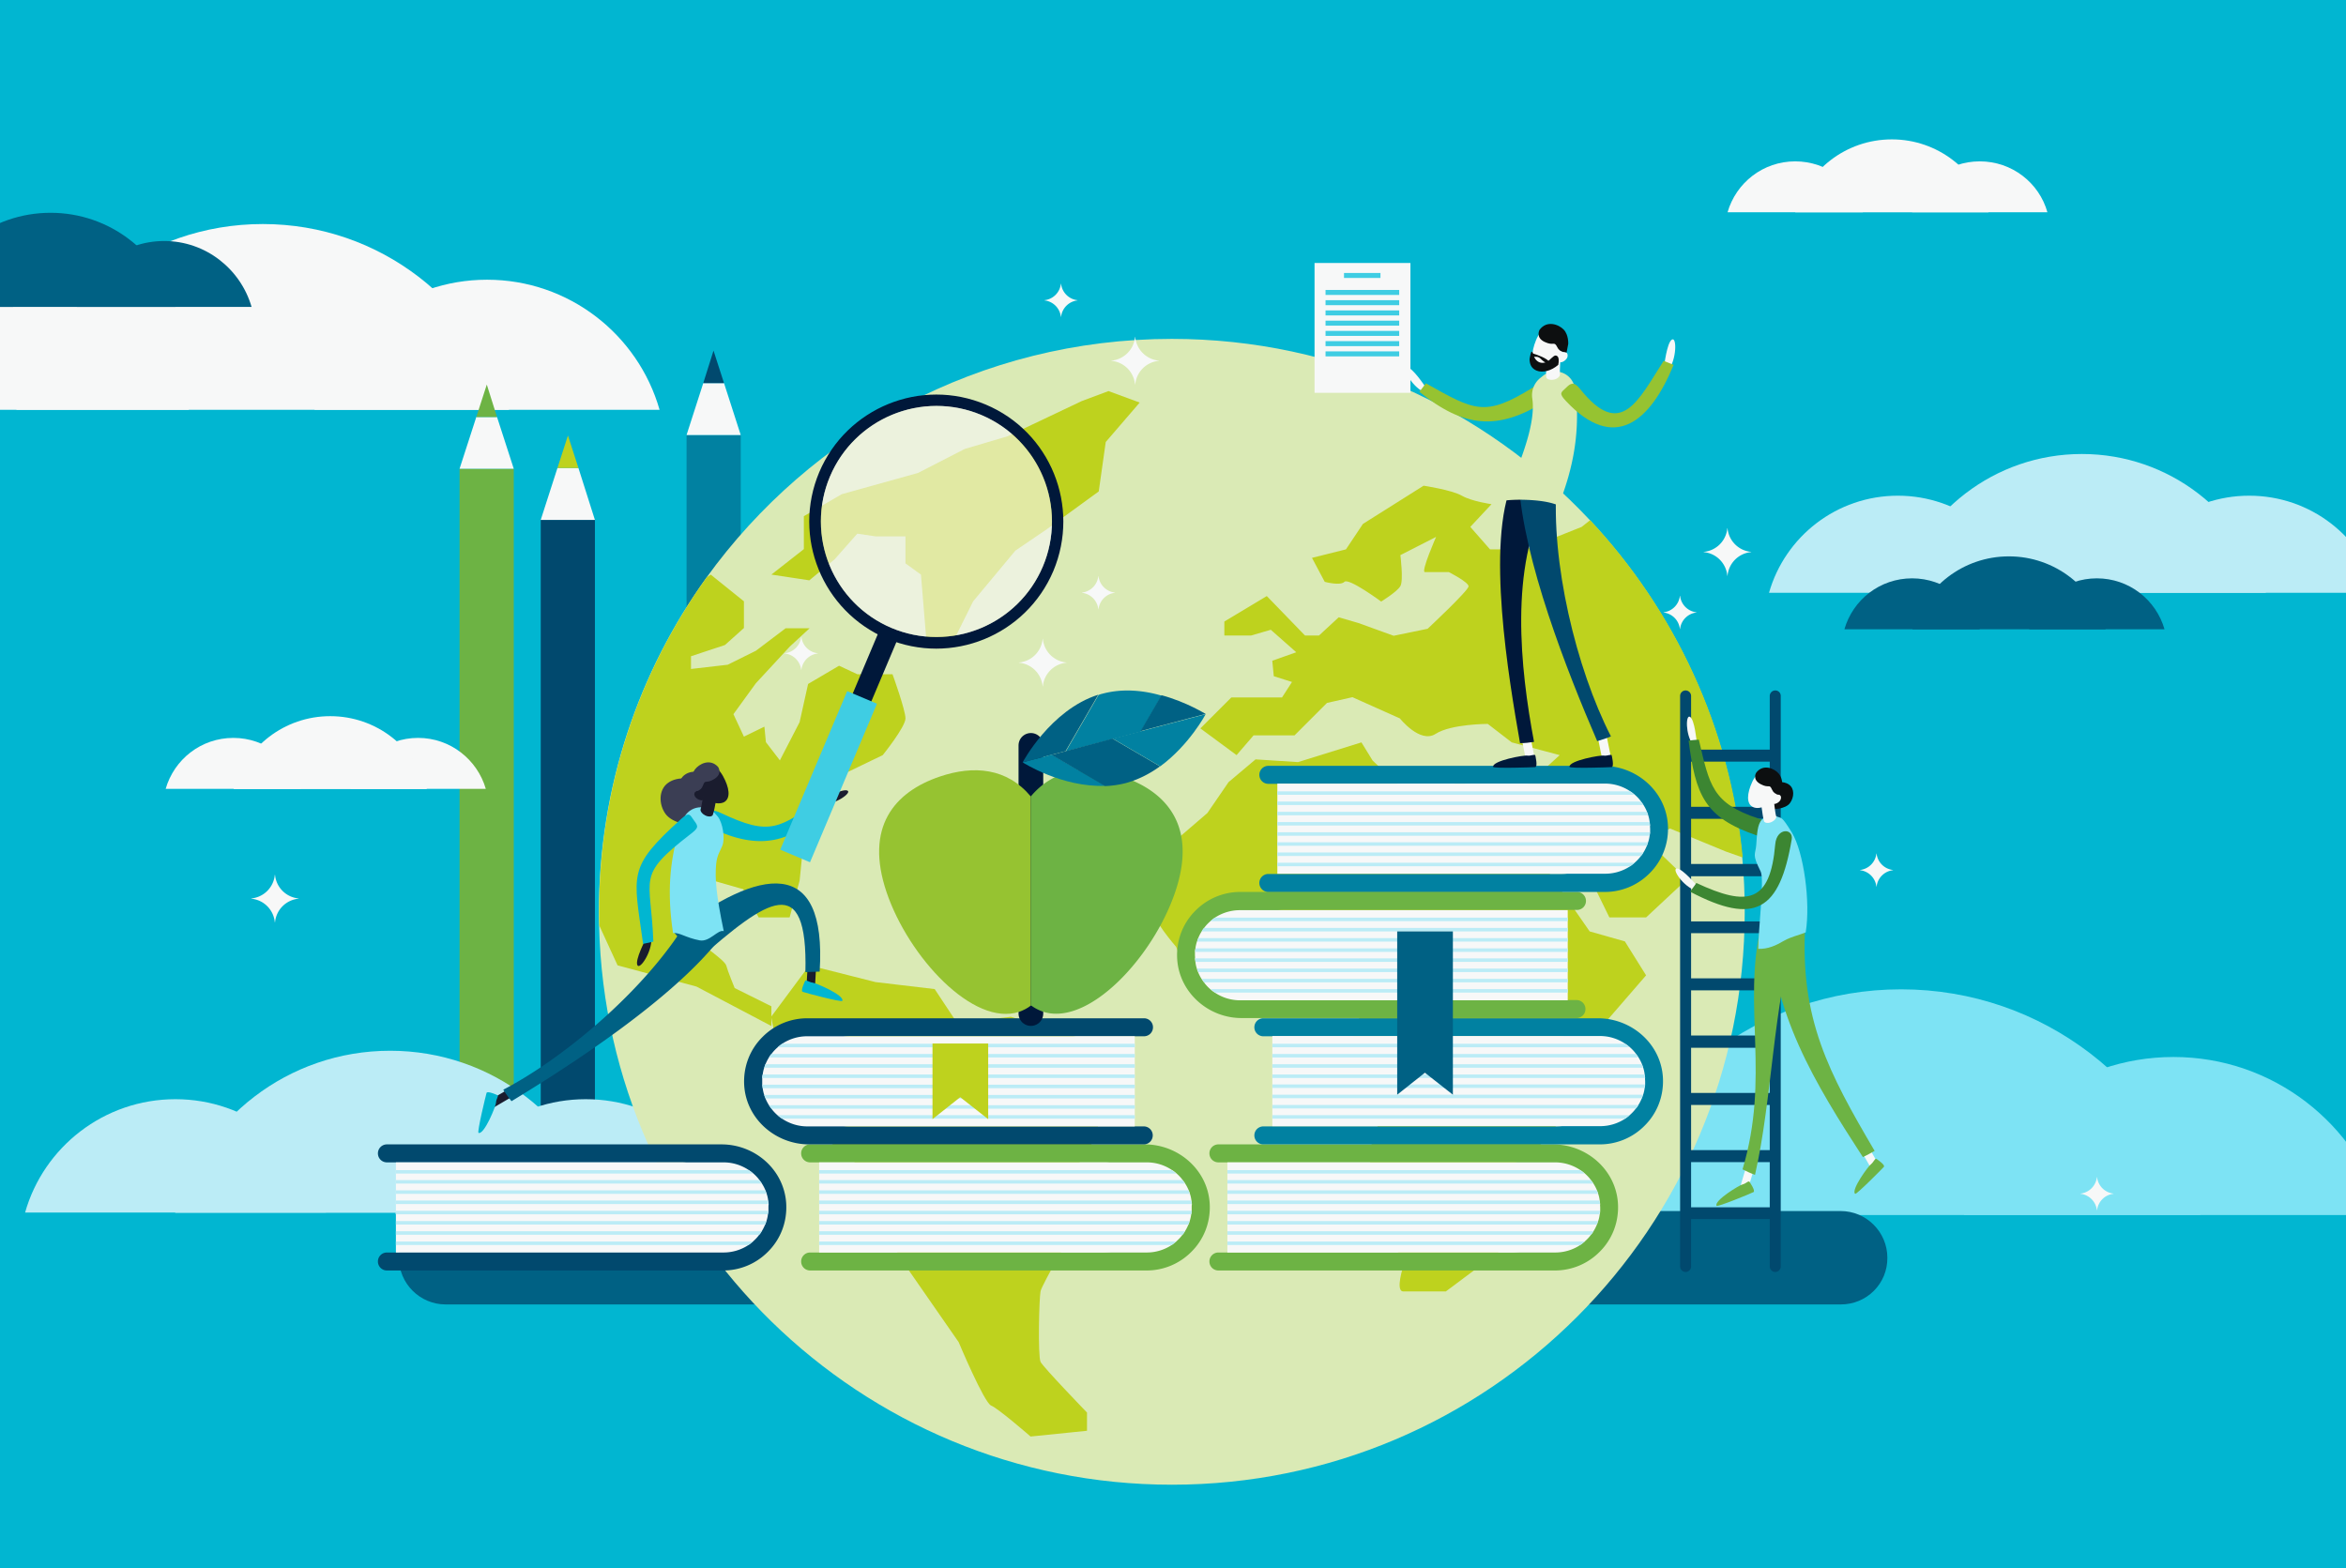 <svg viewBox="0 0 380 254" fill="none" xmlns="http://www.w3.org/2000/svg"><rect x="0" y="0" width="380" height="254" fill="#333333" stroke="none"/><g clip-path="url(#clip0)"><path d="M432.35 0H-53v254h485.35V0z" fill="#01B6D1"/><path d="M2.65 45.309c-13.267 0-24.47 8.898-27.949 21.072h55.896C27.12 54.207 15.956 45.309 2.65 45.309zM78.89 45.309c-13.267 0-24.47 8.898-27.949 21.072h55.897c-3.479-12.174-14.682-21.072-27.948-21.072z" fill="#F7F8F8"/><path d="M42.57 36.29c-18.97 0-34.946 12.7-39.92 30.09h79.799c-4.935-17.39-20.91-30.09-39.88-30.09z" fill="#F7F8F8"/><path d="M83.218 75.926H74.44v120.933h8.777V75.926z" fill="#6DB344"/><path d="M77.15 67.553l-2.709 8.373h8.777l-2.71-8.373H77.15z" fill="#F7F8F8"/><path d="M78.85 62.295l-1.7 5.258h3.358l-1.658-5.258z" fill="#6DB344"/><path d="M119.982 70.466h-8.776v120.933h8.776V70.466z" fill="#0181A1"/><path d="M113.916 62.053l-2.71 8.413h8.776l-2.709-8.413h-3.357z" fill="#F7F8F8"/><path d="M115.574 56.795l-1.658 5.258h3.357l-1.699-5.258zM96.363 84.217h-8.777V205.15h8.777V84.217z" fill="#01496E"/><path d="M90.296 75.804l-2.71 8.413h8.777l-2.67-8.413h-3.397z" fill="#F7F8F8"/><path d="M91.995 70.546l-1.699 5.258h3.397l-1.698-5.258z" fill="#BED21E"/><path d="M28.413 178.052c-11.567 0-21.355 7.765-24.348 18.362h48.737c-3.074-10.597-12.822-18.362-24.389-18.362zM94.866 178.052c-11.568 0-21.356 7.765-24.349 18.362h48.737c-3.033-10.597-12.78-18.362-24.388-18.362z" fill="#BBECF6"/><path d="M63.196 170.205c-16.542 0-30.496 11.082-34.824 26.25H97.98c-4.288-15.168-18.241-26.25-34.784-26.25z" fill="#BBECF6"/><path d="M259.44 171.216c-16.138 0-29.728 10.799-33.934 25.603h67.908c-4.247-14.804-17.877-25.603-33.974-25.603zM352.061 171.216c-16.138 0-29.728 10.799-33.934 25.603h67.908c-4.246-14.804-17.877-25.603-33.974-25.603z" fill="#7DE3F4"/><path d="M307.934 160.255c-23.054 0-42.468 15.451-48.494 36.563h96.989c-6.026-21.112-25.481-36.563-48.495-36.563z" fill="#7DE3F4"/><path d="M290.786 26.137c-5.218 0-9.586 3.478-10.961 8.25h21.922c-1.375-4.772-5.744-8.25-10.961-8.25zM320.676 26.137c-5.218 0-9.586 3.478-10.961 8.25h21.921c-1.334-4.772-5.743-8.25-10.96-8.25z" fill="#F7F8F8"/><path d="M306.438 22.578c-7.442 0-13.711 4.974-15.652 11.81h31.305c-1.941-6.795-8.21-11.81-15.653-11.81zM37.797 119.527c-5.218 0-9.586 3.478-10.961 8.251h21.922c-1.335-4.732-5.744-8.251-10.961-8.251zM67.727 119.527c-5.218 0-9.586 3.478-10.961 8.251h21.921c-1.375-4.732-5.743-8.251-10.96-8.251z" fill="#F7F8F8"/><path d="M53.49 116.008c-7.442 0-13.712 4.975-15.653 11.81h31.305c-1.941-6.835-8.21-11.81-15.652-11.81z" fill="#F7F8F8"/><path d="M307.409 80.294c-9.909 0-18.281 6.633-20.87 15.733h41.74c-2.588-9.1-10.961-15.733-20.87-15.733zM364.316 80.294c-9.909 0-18.281 6.633-20.87 15.733h41.741c-2.589-9.1-10.921-15.733-20.871-15.733z" fill="#BBECF6"/><path d="M337.218 73.54c-14.156 0-26.128 9.504-29.809 22.487h59.617c-3.721-12.983-15.652-22.487-29.808-22.487z" fill="#BBECF6"/><path d="M298.188 211.298H72.176c-4.166 0-7.563-3.397-7.563-7.563s3.397-7.564 7.563-7.564h225.971c4.166 0 7.564 3.398 7.564 7.564.04 4.206-3.357 7.563-7.523 7.563zM309.714 93.682c-5.218 0-9.586 3.478-10.961 8.251h21.922c-1.335-4.773-5.744-8.251-10.961-8.251zM339.644 93.682c-5.218 0-9.586 3.478-10.961 8.251h21.922c-1.375-4.773-5.744-8.251-10.961-8.251z" fill="#006184"/><path d="M325.407 90.123c-7.442 0-13.711 4.974-15.653 11.81h31.305c-1.941-6.836-8.25-11.81-15.652-11.81zM-12.033 39.04c-6.714 0-12.376 4.529-14.156 10.677H2.123c-1.78-6.148-7.442-10.678-14.156-10.678zM26.593 39.04c-6.714 0-12.376 4.529-14.156 10.677H40.75c-1.78-6.148-7.442-10.678-14.156-10.678z" fill="#006184"/><path d="M8.19 34.469c-9.586 0-17.715 6.43-20.223 15.248h40.446C25.905 40.9 17.776 34.469 8.19 34.469z" fill="#006184"/><path d="M282.606 147.717c0 51.245-41.538 92.783-92.783 92.783-50.476 0-91.57-40.324-92.783-90.518-.04-.768-.04-1.496-.04-2.265 0-20.223 6.471-38.909 17.432-54.157 16.906-23.418 44.369-38.666 75.391-38.666 26.694 0 50.76 11.284 67.666 29.323 13.671 14.601 22.731 33.611 24.712 54.643.283 2.912.405 5.864.405 8.857z" fill="#DAEAB5"/><path d="M199.004 126.685l-3.438 5.016-6.633 5.702s-.971 9.586-1.861 10.274c-.89.687 3.438 5.703 3.438 5.703l2.427 6.188 7.401.93 8.696-2.305 9.586.687 3.883 1.618-3.64 6.876 6.188 9.383-3.438 10.274 2.508 9.585 3.195 8.453s-1.375 4.126 0 4.126h6.876l13.468-10.071v-11.446s8.008-9.586 8.453-10.274c.445-.687 3.196-10.96 3.196-10.96l7.32-8.454-3.438-5.5-5.703-1.618-9.343-13.469-3.195-8.008-8.696-2.75-6.633 3.64-3.64-3.64-3.64-3.438-1.82-2.953-10.273 3.196-6.876-.445-4.368 3.68zM131.095 156.373l-6.188 8.331 3.074 15.208 6.067 4.813 8.211 6.633 3.195 11.891 9.828 14.156s4.126 9.829 5.258 10.274c1.133.445 6.39 5.015 6.39 5.015l9.141-.93v-2.953s-7.078-7.321-7.523-8.21c-.445-.931-.242-10.274 0-11.447.243-1.132 5.946-10.96 5.946-10.96l-1.618-7.078s5.015-6.876 5.015-8.009c0-1.132-1.132-6.188-1.132-6.188l-1.375-8.615-11.649-3.6-8.696 1.012-3.64-5.501-9.585-1.133-10.719-2.709z" fill="#BED21E"/><path d="M270.512 134.208l-3.882 1.821 6.633 6.39-6.633 6.188h-5.946l-4.813-9.828-6.188-5.501-4.813-3.883 7.765-7.078-7.765-2.062-3.883-2.993s-5.946 0-8.453 1.617c-2.508 1.618-5.784-2.507-5.784-2.507l-7.685-3.438-4.125.93-5.258 5.258h-6.633l-2.751 3.195-5.864-4.327 5.015-5.016h8.211l1.617-2.507-2.952-.931-.243-2.507 3.883-1.375-4.125-3.64-3.196.93h-4.327v-2.265l6.875-4.126 6.189 6.391h2.265l3.195-2.953 3.195.93 5.703 2.063 5.501-1.132s6.633-6.189 6.633-6.876c0-.688-3.196-2.305-3.196-2.305h-3.882c-.688 0 1.82-5.703 1.82-5.703l-5.784 2.952s.526 4.126 0 5.016c-.526.93-3.114 2.507-3.114 2.507s-5.258-3.883-5.946-3.195c-.688.688-3.195 0-3.195 0l-2.063-3.883 5.501-1.375 2.75-4.125 9.828-6.189s4.571.688 6.189 1.618c1.617.93 4.813 1.375 4.813 1.375l-3.438 3.68 3.195 3.641h5.703l9.141-3.64 1.375-1.092c13.67 14.6 22.73 33.61 24.712 54.642l-2.75-.971-9.02-3.721zM146.667 116.372c0 1.375-3.68 5.945-3.68 5.945l-5.703 2.75-6.633 6.391-1.133 11.203-1.618 5.946h-5.015l-2.508-4.571-4.813-1.375-4.57 4.328.687 4.57s5.703 3.883 5.946 4.813c.243.931 1.375 3.681 1.375 3.681l5.946 2.953v3.195l-12.134-6.391-12.781-3.438-2.953-6.43c-.04-.769-.04-1.497-.04-2.265 0-20.223 6.471-38.909 17.432-54.157l.647-.445 5.38 4.327v4.328l-3.074 2.75-5.501 1.821v2.062l5.946-.687 4.57-2.265 4.813-3.64h3.883l-3.195 2.952-5.501 5.946-3.64 5.015 1.699 3.64 3.316-1.618.243 2.508 2.265 2.952 3.195-6.188 1.375-6.188 5.016-2.953 2.952 1.376h5.703c.04.08 2.103 5.824 2.103 7.159zM141.854 86.887h4.813v4.368l2.508 1.82.89 10.758h4.368l3.195-6.43 6.835-8.21 5.056-3.439 8.453-6.148 1.133-8.008 5.5-6.39-5.055-1.86-4.328 1.617-12.012 5.703-6.957 2.063-7.564 3.882-12.336 3.438-6.147 3.56v5.338l-5.258 4.126 6.148.93 4.125-3.438 3.64-4.125 2.993.445z" fill="#BED21E"/><path d="M127.343 194.877c.203 3.115-.97 5.946-2.993 7.928a10.176 10.176 0 01-7.239 2.993h-54.44a1.45 1.45 0 01-1.456-1.456 1.45 1.45 0 011.455-1.456h47.444c3.721 0 7.037-2.67 7.482-6.35.566-4.449-2.912-8.251-7.24-8.251H62.671a1.45 1.45 0 01-1.456-1.456 1.45 1.45 0 011.455-1.456h54.198c5.42 0 10.111 4.085 10.475 9.504z" fill="#01496E"/><path d="M124.472 195.605v.526c0 .202-.041.405-.081.566a5.29 5.29 0 01-.243 1.092c-.081.203-.121.405-.202.567-.162.364-.324.728-.566 1.092-.122.202-.243.404-.405.566-.283.404-.647.768-1.011 1.092-.243.202-.485.404-.728.566a7.319 7.319 0 01-4.044 1.214H64.127v-14.601h53.065c1.496 0 2.871.445 4.044 1.213.283.162.526.364.769.566.364.324.728.688 1.011 1.092.162.203.283.364.404.567.202.323.405.687.566 1.092.081.202.162.364.203.566.121.364.202.728.242 1.092.041.202.041.364.081.566-.04.202-.04.364-.04.566z" fill="#F7F8F8"/><path d="M121.964 190.105H64.126v-.566h57.07c.283.161.525.323.768.566zM123.38 191.722H64.126v-.566h58.849c.121.202.283.405.405.566zM124.108 193.381H64.126v-.567h59.82c.04.203.121.364.162.567zM124.431 195.039H64.126v-.566h60.265c0 .202.04.364.04.566zM124.431 196.131c0 .203-.04.405-.081.567H64.086v-.567h60.345zM124.148 197.79c-.081.202-.121.404-.202.566h-59.82v-.566h60.022zM123.38 199.448c-.122.202-.243.404-.405.566H64.126v-.566h59.254zM121.964 201.106c-.243.202-.485.404-.728.566h-57.11v-.566h57.838z" fill="#BBECF6"/><path d="M195.94 194.877c.202 3.115-.971 5.946-2.993 7.928a10.18 10.18 0 01-7.24 2.993h-54.48a1.45 1.45 0 01-1.456-1.456 1.45 1.45 0 011.456-1.456h47.443c3.721 0 7.037-2.67 7.482-6.35.566-4.449-2.912-8.251-7.24-8.251h-47.685a1.45 1.45 0 01-1.456-1.456 1.45 1.45 0 011.456-1.456h54.197c5.42 0 10.152 4.085 10.516 9.504z" fill="#6DB344"/><path d="M193.028 195.605v.526c0 .202-.041.405-.081.566-.04.364-.121.728-.243 1.092-.081.203-.121.405-.202.567-.162.364-.324.728-.566 1.092-.122.202-.243.404-.405.566-.283.404-.647.768-1.011 1.092a8.807 8.807 0 01-.728.566 7.319 7.319 0 01-4.044 1.214h-53.065v-14.601h53.065c1.496 0 2.871.445 4.044 1.213.283.162.526.364.769.566.364.324.728.688 1.011 1.092.162.203.283.364.404.567.202.323.405.687.567 1.092.08.202.161.364.202.566.121.364.202.728.242 1.092.041.202.041.364.081.566-.04.202-.04.364-.04.566z" fill="#F7F8F8"/><path d="M190.52 190.105h-57.837v-.566h57.069c.283.161.526.323.768.566zM191.936 191.722h-59.253v-.566h58.848c.162.202.283.405.405.566zM192.704 193.381h-60.021v-.567h59.819c.081.203.121.364.202.567zM193.028 195.039h-60.345v-.566h60.264c.04.202.04.364.081.566zM193.028 196.131c0 .203-.041.405-.081.567h-60.264v-.567h60.345zM192.704 197.79c-.081.202-.121.404-.202.566h-59.819v-.566h60.021zM191.936 199.448c-.122.202-.243.404-.405.566h-58.848v-.566h59.253zM190.52 201.106a8.807 8.807 0 01-.728.566h-57.109v-.566h57.837z" fill="#BBECF6"/><path d="M262.069 194.877c.202 3.115-.97 5.946-2.993 7.928a10.177 10.177 0 01-7.24 2.993h-54.48a1.45 1.45 0 01-1.456-1.456 1.45 1.45 0 011.456-1.456h47.443c3.721 0 7.037-2.67 7.482-6.35.567-4.449-2.912-8.251-7.239-8.251h-47.686a1.45 1.45 0 01-1.456-1.456 1.45 1.45 0 011.456-1.456h54.197c5.42 0 10.152 4.085 10.516 9.504z" fill="#6DB344"/><path d="M259.198 195.605v.526c0 .202-.041.405-.081.566a5.356 5.356 0 01-.243 1.092c-.081.203-.121.405-.202.567-.162.364-.324.728-.566 1.092-.122.202-.243.404-.405.566-.283.404-.647.768-1.011 1.092-.243.202-.485.404-.728.566a7.32 7.32 0 01-4.045 1.214h-53.105v-14.601h53.065a7.33 7.33 0 014.045 1.213c.283.162.525.364.768.566.364.324.728.688 1.011 1.092.162.203.283.364.405.567.202.323.404.687.566 1.092.081.202.162.364.202.566.121.364.202.728.243 1.092.04.202.04.364.081.566-.041.202 0 .364 0 .566z" fill="#F7F8F8"/><path d="M256.65 190.105h-57.838v-.566h57.069c.283.161.566.323.769.566zM258.065 191.722h-59.253v-.566h58.849c.161.202.283.405.404.566zM258.834 193.381h-60.022v-.567h59.819c.081.203.162.364.203.567zM259.157 195.039h-60.345v-.566h60.264c.041.202.081.364.081.566zM259.157 196.131c0 .203-.04.405-.081.567h-60.264v-.567h60.345zM258.834 197.79c-.081.202-.122.404-.203.566h-59.819v-.566h60.022zM258.106 199.448c-.122.202-.243.404-.405.566h-58.889v-.566h59.294zM256.69 201.106c-.243.202-.485.404-.728.566h-57.15v-.566h57.878z" fill="#BBECF6"/><path d="M120.549 175.868c-.202-3.115.971-5.946 2.993-7.928a10.18 10.18 0 017.24-2.993h54.521a1.45 1.45 0 011.456 1.456 1.45 1.45 0 01-1.456 1.456H137.82c-3.721 0-7.038 2.67-7.483 6.35-.566 4.449 2.912 8.251 7.24 8.251h47.686a1.45 1.45 0 011.456 1.456 1.45 1.45 0 01-1.456 1.456h-54.198c-5.42 0-10.152-4.085-10.516-9.504z" fill="#01496E"/><path d="M123.462 175.14v-.526c0-.202.04-.405.08-.566.041-.364.122-.728.243-1.092.081-.203.121-.405.202-.567.162-.364.324-.728.567-1.092.121-.202.242-.404.404-.566.283-.404.647-.768 1.011-1.092.243-.202.486-.404.728-.566a7.32 7.32 0 014.045-1.214h53.065v14.601h-53.025a7.326 7.326 0 01-4.044-1.213c-.283-.162-.526-.364-.769-.566-.364-.324-.728-.688-1.011-1.092a4.842 4.842 0 01-.404-.567 6.81 6.81 0 01-.567-1.092c-.081-.202-.161-.364-.202-.566a5.356 5.356 0 01-.243-1.092c-.04-.202-.04-.364-.08-.566v-.566z" fill="#F7F8F8"/><path d="M125.969 180.64h57.838v.566h-57.069a3.402 3.402 0 01-.769-.566zM124.554 179.022h59.253v.567h-58.849c-.121-.203-.283-.405-.404-.567zM123.785 177.364h60.022v.566h-59.779c-.081-.202-.162-.404-.243-.566zM123.462 175.706h60.345v.566h-60.265c-.04-.202-.04-.364-.08-.566zM123.462 174.614c0-.203.04-.405.08-.567h60.265v.567h-60.345zM123.785 172.955c.081-.202.121-.404.202-.566h59.82v.566h-60.022zM124.554 171.297c.121-.202.242-.404.404-.566h58.849v.566h-59.253zM125.969 169.639c.243-.202.486-.404.728-.566h57.11v.566h-57.838z" fill="#BBECF6"/><path d="M269.349 174.452c.203 3.114-.97 5.946-2.993 7.927a10.172 10.172 0 01-7.239 2.993h-54.481a1.45 1.45 0 01-1.456-1.456 1.45 1.45 0 011.456-1.456h47.443c3.721 0 7.038-2.669 7.483-6.35.566-4.449-2.913-8.251-7.24-8.251h-47.686a1.45 1.45 0 01-1.456-1.456 1.45 1.45 0 011.456-1.456h54.198c5.419 0 10.151 4.085 10.515 9.505z" fill="#0181A1"/><path d="M266.478 175.14v.525c0 .203-.041.405-.081.567a5.29 5.29 0 01-.243 1.092c-.081.202-.121.404-.202.566-.162.364-.324.728-.566 1.092-.122.202-.243.404-.405.566-.283.405-.647.769-1.011 1.092-.243.202-.485.405-.728.566a7.319 7.319 0 01-4.044 1.214h-53.106v-14.601h53.065c1.497 0 2.872.445 4.045 1.213.283.162.525.364.768.566.364.324.728.688 1.011 1.093.162.202.283.364.405.566.202.323.404.687.566 1.092.081.202.162.364.202.566.122.364.202.728.243 1.092.04.202.04.364.081.566-.041.203 0 .405 0 .567z" fill="#F7F8F8"/><path d="M263.93 169.639h-57.838v-.566h57.069c.283.162.567.364.769.566zM265.345 171.297h-59.253v-.566h58.849c.162.162.283.364.404.566zM266.114 172.955h-60.022v-.566h59.819c.081.162.162.364.203.566zM266.437 174.614h-60.345v-.567h60.264c.041.162.081.364.081.567zM266.437 175.666c0 .202-.04.404-.081.566h-60.264v-.566h60.345zM266.114 177.324c-.081.202-.122.404-.203.566h-59.819v-.566h60.022zM265.386 178.982c-.122.202-.243.404-.405.566h-58.889v-.566h59.294zM263.97 180.64c-.243.202-.485.405-.728.566h-57.15v-.566h57.878z" fill="#BBECF6"/><path d="M190.682 155.402c-.203-3.115.97-5.946 2.993-7.928a10.177 10.177 0 017.24-2.993h54.52c.809 0 1.457.648 1.457 1.456 0 .809-.648 1.457-1.457 1.457h-47.523c-3.721 0-7.038 2.669-7.483 6.35-.566 4.449 2.912 8.25 7.24 8.25h47.686a1.45 1.45 0 011.456 1.457 1.45 1.45 0 01-1.456 1.456h-54.198c-5.379.04-10.111-4.085-10.475-9.505z" fill="#6DB344"/><path d="M193.553 154.714v-.525c0-.203.041-.405.081-.567a5.29 5.29 0 01.243-1.092c.081-.202.121-.404.202-.566.162-.364.324-.728.566-1.092.122-.202.243-.404.405-.566.283-.405.647-.769 1.011-1.092.243-.203.485-.405.728-.567a7.326 7.326 0 014.044-1.213h53.106v14.601h-53.065a7.327 7.327 0 01-4.045-1.213c-.283-.162-.525-.364-.768-.567-.364-.323-.728-.687-1.011-1.092a4.966 4.966 0 01-.405-.566 6.89 6.89 0 01-.566-1.092c-.081-.202-.162-.364-.202-.566a5.29 5.29 0 01-.243-1.092c-.04-.202-.04-.364-.081-.566.041-.203 0-.405 0-.567z" fill="#F7F8F8"/><path d="M196.102 160.215h57.837v.566H196.83a5.006 5.006 0 01-.728-.566zM194.686 158.557h59.253v.566H195.05a6.971 6.971 0 01-.364-.566zM193.918 156.898h60.021v.567H194.12a2.313 2.313 0 01-.202-.567zM193.594 155.24h60.345v.566h-60.264a2.353 2.353 0 01-.081-.566zM193.594 154.189c0-.202.04-.405.081-.566h60.264v.566h-60.345zM193.918 152.53c.08-.202.121-.404.202-.566h59.819v.566h-60.021zM194.646 150.872c.121-.202.242-.405.404-.566h58.889v.566h-59.293zM196.061 149.214c.243-.203.485-.405.728-.567h57.15v.567h-57.878z" fill="#BBECF6"/><path d="M270.158 133.561c.203 3.115-.97 5.946-2.993 7.928a10.176 10.176 0 01-7.239 2.993h-54.481a1.45 1.45 0 01-1.456-1.456 1.45 1.45 0 011.456-1.456h47.443c3.721 0 7.038-2.67 7.483-6.35.566-4.449-2.913-8.251-7.24-8.251h-47.686a1.45 1.45 0 01-1.456-1.456 1.45 1.45 0 011.456-1.456h54.198c5.419 0 10.151 4.085 10.515 9.504z" fill="#0181A1"/><path d="M267.287 134.249v.526c0 .202-.041.404-.081.566a5.29 5.29 0 01-.243 1.092c-.081.202-.121.404-.202.566-.162.364-.324.728-.566 1.092-.122.203-.243.405-.405.567-.283.404-.647.768-1.011 1.092-.243.202-.485.404-.728.566a7.326 7.326 0 01-4.044 1.213h-53.106v-14.601h53.065a7.32 7.32 0 014.045 1.214c.283.161.525.364.768.566.364.323.728.687 1.011 1.092.162.202.283.364.405.566.202.324.404.688.566 1.092.081.202.162.364.202.566.122.364.202.728.243 1.092.04.203.04.364.081.567-.041.202 0 .404 0 .566z" fill="#F7F8F8"/><path d="M264.739 128.748h-57.838v-.566h57.069c.283.162.566.364.769.566zM266.154 130.407h-59.253v-.567h58.849c.162.162.283.364.404.567zM266.923 132.065h-60.022v-.566h59.82c.08.161.161.364.202.566zM267.246 133.723h-60.345v-.566h60.264c.041.162.081.364.081.566zM267.246 134.815c0 .203-.04.405-.081.567h-60.264v-.567h60.345zM266.923 136.433c-.081.202-.122.405-.202.566h-59.82v-.566h60.022zM266.195 138.091c-.122.203-.243.405-.405.567h-58.889v-.567h59.294zM264.779 139.75c-.243.202-.485.404-.728.566h-57.15v-.566h57.878z" fill="#BBECF6"/><path d="M113.783 127.103c-1.446-1.173-4.018-1.415-5.584-.283-1.567 1.133-1.487 3.519-.402 5.015 1.085 1.497 4.379 2.427 6.87.89 1.647-1.011.964-4.125-.884-5.622z" fill="#3B3E54"/><path d="M114.948 125.808c-1.085-.889-2.933-1.132-4.058-.283-1.125.809-1.045 2.548-.201 3.681.803 1.132 3.696 1.577 4.821.768 1.085-.849.763-3.073-.562-4.166z" fill="#3B3E54"/><path d="M79.415 179.103c-.04-.04-.04-.08-.08-.121-.203-.323-.081-.768.242-.93l4.287-2.508c.324-.202.769-.081.93.243.203.323.082.768-.242.93l-4.287 2.508c-.243.202-.607.121-.85-.122z" fill="#1A1C2E"/><path d="M80.588 177.404s-1.658-.768-1.78-.364c-.12.405-1.577 6.391-1.293 6.472.93.323 2.83-4.409 2.83-4.894 0-.566.486-1.133.243-1.214z" fill="#01B6D1"/><path d="M133.33 129.436s3.114-1.739 3.923-1.375c.809.323-1.941 2.305-4.085 2.224l.162-.849z" fill="#1A1C2E"/><path d="M133.33 129.153c.404.404.809.809 1.173 1.213-6.229 6.35-11.446 7.483-19.293 3.762-1.213-.567-1.132-1.052-.566-1.982-.121-.162-.121-.162 0 0 .566-.971.93-1.011 2.144-.445 7.967 3.761 9.423 2.588 16.542-2.548z" fill="#01B6D1"/><path d="M131.429 160.013h-.122c-.364-.04-.687-.364-.647-.728l.283-4.934c.041-.364.364-.688.728-.647.365.04.688.364.648.728l-.283 4.934c-.041.324-.284.607-.607.647z" fill="#1A1C2E"/><path d="M109.184 151.034c1.254 1.537 2.548 2.993 3.963 4.368 11.083-9.707 17.716-14.479 17.311 2.063l2.306-.081c1.213-18.888-9.748-16.906-23.58-6.35z" fill="#006184"/><path d="M82.853 178.376a19.666 19.666 0 01-1.334-1.861c10.596-5.541 23.58-16.906 29.808-27.382a177.027 177.027 0 014.975 3.276c-7.604 9.505-23.256 19.778-33.449 25.967z" fill="#006184"/><path d="M130.418 158.881s-.809 1.617-.405 1.779c.405.162 6.35 1.739 6.431 1.456.324-.93-4.327-2.912-4.853-2.952-.486-.041-1.052-.526-1.173-.283z" fill="#01B6D1"/><path d="M109.022 151.155c1.011-.162 1.982.728 4.327 1.173 1.618.283 2.953-1.82 3.883-1.496-1.237-5.937-1.445-8.532-1.233-10.832.135-1.46.623-2.073 1-3 .486-1.173.071-3.722-.737-4.733l-.324-.364c-1.456-1.78-4.287-1.416-5.218.688-.323.687-.606 1.537-.889 2.467-1.295 4.489-1.82 9.545-.809 16.097z" fill="#7DE3F4"/><path d="M113.067 127.98c1.011 1.82 3.114 2.548 4.246 1.941 1.092-.647.809-2.386-.202-4.206-1.011-1.82-2.427-2.225-3.559-1.578-1.133.648-1.537 2.023-.485 3.843z" fill="#1A1C2E"/><path d="M112.581 129.031c.243.405.971.728 1.254.567.324-.162.202-.567-.04-.971-.243-.404-.728-.688-1.012-.485-.283.161-.444.485-.202.889z" fill="#1A1C2E"/><path d="M112.136 126.969s-.283-1.375.405-2.306c.687-.93 2.467-1.86 3.761-.445 0 0 .809 1.052-.566 1.942-1.375.89-1.497 0-1.861 1.051-.364 1.052-1.253.85-1.334 1.052l-.405-1.294z" fill="#3B3E54"/><path d="M114.078 127.616l2.184.283c-.041.283-.445 3.114-.809 4.125-.162.284-.728.324-1.254.041-.485-.243-.769-.647-.728-.93.202-.607.485-2.508.607-3.519zM104.573 152.167s-1.739 3.316-1.335 4.166c.364.849 2.387-2.104 2.265-4.328l-.93.162z" fill="#1A1C2E"/><path d="M105.827 152.53c-.566.122-1.133.243-1.659.364-1.577-11.446-2.588-12.295 6.148-20.223 1.335-1.213 1.416-.728 2.103.243.243 0 .243-.04 0 0 .728.971.769 1.173-.606 2.225-8.898 6.875-6.35 6.835-5.986 17.391z" fill="#01B6D1"/><path d="M145.611 103.022l-3.015-1.273-14.937 35.372 3.015 1.273 14.937-35.372z" fill="#00183A"/><path d="M142.05 113.988l-4.823-2.037-10.846 25.686 4.823 2.036 10.846-25.685z" fill="#3FCDE3"/><path d="M159.665 65.533c-10.472-4.407-22.515.48-26.966 10.952-4.407 10.472.48 22.516 10.952 26.966 10.473 4.407 22.516-.48 26.966-10.952 4.408-10.516-.479-22.56-10.952-26.966zm-15.272 36.173c-9.512-4.014-13.963-15.01-9.949-24.523 4.015-9.512 15.011-13.963 24.523-9.949 9.512 4.015 13.963 15.01 9.949 24.523-4.015 9.513-15.011 13.963-24.523 9.949z" fill="#00183A"/><path opacity=".61" d="M151.68 103.19c10.338 0 18.719-8.381 18.719-18.72 0-10.338-8.381-18.719-18.719-18.719-10.338 0-18.719 8.38-18.719 18.72 0 10.338 8.381 18.719 18.719 18.719z" fill="#F7F8F8"/><path d="M287.55 111.842a.897.897 0 00-.89.89v8.695h-12.74v-8.695a.898.898 0 00-.89-.89.897.897 0 00-.89.89v92.418c0 .486.404.89.89.89.485 0 .89-.404.89-.89v-7.684h12.74v7.684c0 .486.404.89.89.89.485 0 .89-.404.89-.89v-92.418a.872.872 0 00-.89-.89zm-13.63 46.674v-7.361h12.74v7.321h-12.74v.04zm12.74 1.901v7.321h-12.74v-7.321h12.74zm-12.74-11.163v-7.32h12.74v7.32h-12.74zm0 20.466h12.74v7.321h-12.74v-7.321zm12.74-29.768h-12.74v-7.321h12.74v7.321zm-12.74 39.03h12.74v7.321h-12.74v-7.321zm12.74-55.613v7.321h-12.74v-7.321h12.74zm-12.74 72.196v-7.321h12.74v7.321h-12.74z" fill="#01496E"/><path d="M303.728 189.255c.041 0 .081-.04.122-.04.323-.203.445-.607.242-.931l-2.386-4.166c-.202-.323-.607-.445-.93-.242-.324.202-.445.606-.243.93l2.387 4.166c.202.243.525.364.808.283z" fill="#F7F8F8"/><path d="M303.931 187.718s1.496.971 1.213 1.294c-.283.324-4.449 4.53-4.651 4.369-.728-.607 2.184-4.571 2.588-4.814.405-.323.647-1.011.85-.849z" fill="#6DB344"/><path d="M274.81 120.012s-.324-3.438-1.052-3.883c-.728-.485-.768 2.831.445 4.49l.607-.607z" fill="#F7F8F8"/><path d="M275.174 119.81c-.566.04-1.092.08-1.658.161 1.132 8.737 2.507 12.458 11.082 15.37 1.334.445 1.537-.041 1.658-1.092.243 0 .243 0 0 0 .121-1.052-.243-1.254-1.416-1.659-7.523-2.467-7.927-5.379-9.666-12.78z" fill="#3C8632"/><path d="M282.333 192.572c.04.04.081.04.121.04a.61.61 0 00.809-.445l1.375-4.61a.611.611 0 00-.445-.809.61.61 0 00-.809.445l-1.375 4.61a.678.678 0 00.324.769z" fill="#F7F8F8"/><path d="M282.252 189.417c.647.323 1.334.647 2.022.89 2.791-12.215 2.953-27.746 6.431-38.747-1.82-.486-3.681-.971-5.501-1.456-2.952 12.902 1.537 24.348-2.952 39.313z" fill="#6DB344"/><path d="M301.747 187.435c.647-.323 1.294-.647 1.901-1.011-7.442-12.66-12.094-21.355-11.244-36.523-1.901-.242-3.802-.485-5.703-.687.04 14.52 7.401 26.451 15.046 38.221z" fill="#6DB344"/><path d="M286.499 127.333c.849-.728 2.386-.89 3.276-.243.93.647.849 2.063.162 2.993-.648.93-2.993 1.294-3.924.607-.89-.647-.647-2.427.486-3.357z" fill="#0D0F10"/><path d="M287.874 128.546c-.85 1.82-2.831 2.71-3.923 2.184-1.133-.526-.971-2.265-.122-4.085.85-1.82 2.184-2.346 3.317-1.82 1.132.526 1.577 1.86.728 3.721z" fill="#F7F8F8"/><path d="M288.399 129.557c-.202.445-.889.769-1.172.647-.324-.161-.243-.525-.041-.93.202-.445.647-.687.93-.566.324.081.486.404.283.849z" fill="#F7F8F8"/><path d="M288.683 127.494s.162-1.334-.566-2.184c-.728-.849-2.508-1.618-3.641-.162 0 0-.728 1.092.688 1.861 1.416.768 1.416-.121 1.861.89.444 1.011 1.294.687 1.375.93l.283-1.335z" fill="#0D0F10"/><path d="M284.8 153.703c1.577.041 2.831-.526 4.206-1.335 1.052-.606 2.387-.889 3.479-1.334.808-4.935-.324-12.984-2.225-16.138-1.699-2.791-1.699-2.306-2.305-2.589-.85-.364-1.861-.243-2.508.405l-.04.04c-.769.769-.809 2.386-.931 4.085-.121 1.699-.768 1.375.728 4.368.607 1.295-.445 9.95-.404 12.498z" fill="#7DE3F4"/><path d="M287.227 128.789l-2.104.202c.041.283.324 3.033.607 4.044.121.283.688.364 1.213.122.486-.203.809-.607.769-.89-.202-.647-.364-2.467-.485-3.478z" fill="#F7F8F8"/><path d="M283.384 191.439s1.011 1.457.647 1.659c-.364.202-5.864 2.467-5.986 2.224-.444-.849 3.762-3.397 4.247-3.478.445-.081.93-.647 1.092-.405z" fill="#6DB344"/><path d="M274.85 143.43s-2.346-2.75-3.235-2.75c-.89.04 1.011 2.912 3.073 3.599l.162-.849z" fill="#F7F8F8"/><path d="M274.769 143.026c-.323.525-.687.93-1.011 1.415 10.556 5.541 14.52 3.034 16.462-8.493.283-1.78-2.427-1.942-2.67.808-.809 9.505-4.449 10.152-12.781 6.27z" fill="#3C8632"/><path d="M260.168 123.328h.162a.705.705 0 00.566-.849l-1.011-5.015a.705.705 0 00-.85-.567.705.705 0 00-.566.85l1.011 5.015c.081.324.364.566.688.566z" fill="#F7F8F8"/><path d="M261.058 122.358s.445 1.82 0 1.901c-.445.04-6.795.242-6.836-.041-.121-1.011 5.056-1.941 5.582-1.82.526.081 1.213-.283 1.254-.04z" fill="#00183A"/><path d="M230.845 62.62s-2.023-3.075-2.953-3.156c-.93-.08.688 3.034 2.67 4.005l.283-.85z" fill="#F7F8F8"/><path d="M230.966 62.093c-.364.486-.728.93-1.052 1.375 7.119 5.784 12.619 6.35 20.264 1.618 1.173-.728 1.051-1.213.364-2.103.081-.202.081-.202 0 0-.688-.93-1.052-.93-2.265-.202-7.766 4.813-9.384 3.761-17.311-.688z" fill="#96C331"/><path d="M247.791 123.328h.162a.705.705 0 00.567-.849l-1.012-5.015a.705.705 0 00-.849-.567.705.705 0 00-.566.85l1.011 5.015c.04.324.364.566.687.566z" fill="#F7F8F8"/><path d="M246.214 120.376c.769 0 1.497-.081 2.265-.203-2.265-12.052-3.964-28.23 2.063-39.515-1.82-.89-3.681-1.78-5.501-2.63-4.408 9.83-.647 31.993 1.173 42.348z" fill="#00183A"/><path d="M258.712 120.052c.768-.242 1.496-.445 2.224-.768-5.662-11.042-9.787-28.393-8.776-40.931-2.063-.122-4.126-.162-6.148-.243.728 12.579 7.806 30.617 12.7 41.942z" fill="#01496E"/><path d="M248.681 122.358s.445 1.82 0 1.901c-.444.04-6.795.242-6.835-.041-.121-1.011 5.056-1.941 5.582-1.82.485.081 1.173-.283 1.253-.04z" fill="#00183A"/><path d="M252.443 81.871c-.971-.404-2.387-.768-4.894-.89-1.699-.08-2.993 0-4.045.122 4.328-9.303 5.096-13.914 4.692-16.543a3.582 3.582 0 011.375-3.397l.405-.324c1.9-1.456 4.651-.404 5.096 1.942.161.768.283 1.658.323 2.67.243 4.853-.404 10.07-2.952 16.42z" fill="#DAEAB5"/><path d="M253.211 56.876c-.809 1.981-2.871 3.033-4.085 2.548-1.213-.486-1.132-2.346-.323-4.328.808-1.982 2.224-2.589 3.438-2.103 1.213.485 1.779 1.9.97 3.883z" fill="#F7F8F8"/><path d="M253.858 57.927c-.202.445-.89.89-1.213.728-.324-.121-.283-.566-.081-1.011.202-.445.647-.768.97-.647.324.121.486.445.324.93z" fill="#F7F8F8"/><path d="M254.02 55.703s.081-1.456-.728-2.306c-.809-.849-2.75-1.577-3.923.04 0 0-.688 1.214.809 1.942 1.537.728 1.537-.202 2.063.85.525 1.051 1.415.687 1.496.93l.283-1.456z" fill="#0D0F10"/><path d="M252.888 56.957l-2.265-.203c-.041.324-.283 3.236-.162 4.369.081.323.647.485 1.254.364.566-.122.93-.486.971-.769-.081-.728.08-2.71.202-3.761z" fill="#F7F8F8"/><path d="M252.241 57.685c-.405-.283-.648.08-1.335.687-.688.607-2.103.728-2.589-1.051-.283-1.173-.566.89-.566.89.04.97.404 1.496 1.133 1.82 1.011.404 2.386.04 3.518-.93.122-.567.122-1.214-.161-1.416z" fill="#0D0F10"/><path d="M248.277 57.24s.04 0 .081.04c.445.121 2.386.769 2.669 1.456.364.769-1.011-.121-1.456-.606-.445-.445-.849-.324-1.254-.324-.364-.04-.647-.485-.04-.566z" fill="#0D0F10"/><path d="M269.551 59.343s.445-3.842 1.254-4.328c.809-.526.809 3.196-.606 5.016l-.648-.688z" fill="#F7F8F8"/><path d="M269.471 58.453c.566.243 1.132.445 1.617.647-3.761 9.181-9.585 14.278-17.472 5.824-1.214-1.294-.688-1.375.04-2.103.041-.283 0-.202 0 0 .728-.728 1.254-1.092 2.265.162 6.593 8.292 9.384 1.982 13.55-4.53z" fill="#96C331"/><path d="M228.458 42.599h-15.531V63.63h15.531V42.599z" fill="#F7F8F8"/><path d="M226.638 46.967h-11.931v.809h11.931v-.81zM223.605 44.216h-5.906v.81h5.906v-.81zM226.638 48.625h-11.931v.809h11.931v-.809zM226.638 50.283h-11.931v.81h11.931v-.81zM226.638 51.941h-11.931v.81h11.931v-.81zM226.638 53.6h-11.931v.809h11.931V53.6zM226.638 55.258h-11.931v.81h11.931v-.81zM226.638 56.916h-11.931v.81h11.931v-.81z" fill="#3FCDE3"/><path d="M235.334 177.324l-4.53-3.56-4.489 3.56v-26.452h9.019v26.452z" fill="#006184"/><path d="M160.064 181.287l-4.53-3.559-4.489 3.559v-12.255h9.019v12.255z" fill="#BED21E"/><path d="M166.981 164.179V120.74" stroke="#00183A" stroke-width="4" stroke-miterlimit="10" stroke-linecap="round" stroke-linejoin="round"/><path d="M152.218 125.795c-7.401 2.508-12.174 8.211-8.615 18.727 3.56 10.516 14.075 21.841 21.477 19.373.688-.242 1.335-.566 1.901-1.011v-33.853c-3.883-4.651-9.262-5.096-14.763-3.236z" fill="#96C331"/><path d="M181.744 125.796c-5.501-1.861-10.88-1.416-14.763 3.195v33.853a7.168 7.168 0 001.901 1.011c7.402 2.508 17.918-8.817 21.477-19.373 3.559-10.476-1.213-16.219-8.615-18.686z" fill="#6DB344"/><path d="M178.589 112.368a3.92 3.92 0 00-.647.202l-5.299 9.141 12.134-3.195 3.398-5.825c-2.872-.849-6.269-1.213-9.586-.323z" fill="#0181A1"/><path d="M165.646 123.49l6.957-1.82 5.298-9.141c-7.765 2.467-12.255 10.961-12.255 10.961zM188.134 112.61l-3.397 5.825 10.556-2.791c0 .04-2.993-1.901-7.159-3.034z" fill="#006184"/><path d="M165.646 123.49s6.35 4.085 13.388 3.802l-8.655-5.056-4.733 1.254z" fill="#0181A1"/><path d="M170.338 122.277l8.656 5.056a16.067 16.067 0 003.357-.486c2.062-.566 3.923-1.537 5.541-2.71l-7.685-4.489-9.869 2.629z" fill="#006184"/><path d="M195.293 115.684l-15.046 3.964 7.685 4.489c4.732-3.478 7.361-8.453 7.361-8.453z" fill="#0181A1"/><path d="M275.982 89.394a4.227 4.227 0 003.802-3.802c0-.04.04-.04.04 0a4.227 4.227 0 003.802 3.802c.041 0 .041.04 0 .04a4.227 4.227 0 00-3.802 3.803c0 .04-.04.04-.04 0a4.227 4.227 0 00-3.802-3.802c-.041 0-.041-.04 0-.04zM40.709 145.533a4.226 4.226 0 003.802-3.801c0-.041.04-.041.04 0a4.226 4.226 0 003.802 3.801c.04 0 .04.041 0 .041a4.226 4.226 0 00-3.802 3.802c0 .04-.04.04-.04 0a4.226 4.226 0 00-3.802-3.802v-.041zM165.08 107.312a4.227 4.227 0 003.802-3.802c0-.041.04-.041.04 0a4.228 4.228 0 003.802 3.802c.041 0 .041.04 0 .04a4.228 4.228 0 00-3.802 3.802c0 .041-.04.041-.04 0a4.227 4.227 0 00-3.802-3.802c-.04 0-.04-.04 0-.04zM180.044 58.413a4.227 4.227 0 003.802-3.802c0-.04.04-.04.04 0a4.227 4.227 0 003.802 3.802c.041 0 .041.04 0 .04a4.227 4.227 0 00-3.802 3.802c0 .04-.04.04-.04 0a4.227 4.227 0 00-3.802-3.802c-.04 0-.04-.04 0-.04zM269.47 99.182a3.005 3.005 0 002.629-2.629c0-.04.041-.04.041 0a3.007 3.007 0 002.629 2.63c.04 0 .04.04 0 .04a3.008 3.008 0 00-2.629 2.629c0 .04-.041.04-.041 0a3.006 3.006 0 00-2.629-2.63v-.04zM301.301 140.922a3.004 3.004 0 002.629-2.628c0-.041.041-.041.041 0a3.006 3.006 0 002.629 2.628c.04 0 .04.041 0 .041a3.008 3.008 0 00-2.629 2.629c0 .04-.041.04-.041 0a3.006 3.006 0 00-2.629-2.629v-.041zM169.205 48.625a3.005 3.005 0 002.629-2.629c0-.04.041-.04.041 0a3.007 3.007 0 002.629 2.63c.04 0 .04.04 0 .04a3.007 3.007 0 00-2.629 2.629c0 .04-.041.04-.041 0a3.005 3.005 0 00-2.629-2.63c-.04-.04-.04-.04 0-.04zM127.141 105.816a3.008 3.008 0 002.629-2.629c0-.041.041-.041.041 0a3.006 3.006 0 002.629 2.629c.04 0 .04.04 0 .04a3.006 3.006 0 00-2.629 2.629c0 .04-.041.04-.041 0a3.008 3.008 0 00-2.629-2.629c-.04 0-.04-.04 0-.04zM175.272 95.987a3.007 3.007 0 002.629-2.629c0-.04.04-.04.04 0a3.007 3.007 0 002.629 2.629c.041 0 .041.04 0 .04a3.007 3.007 0 00-2.629 2.63c0 .04-.04.04-.04 0a3.007 3.007 0 00-2.629-2.63v-.04zM337.015 193.34a3.008 3.008 0 002.629-2.629c0-.04.041-.04.041 0a3.006 3.006 0 002.629 2.629c.04 0 .04.04 0 .04a3.006 3.006 0 00-2.629 2.629c0 .041-.041.041-.041 0a3.008 3.008 0 00-2.629-2.629c-.04 0-.04-.04 0-.04z" fill="#F7F8F8"/></g><defs><clipPath id="clip0"><path fill="#fff" d="M0 0h380v254H0z"/></clipPath></defs></svg>